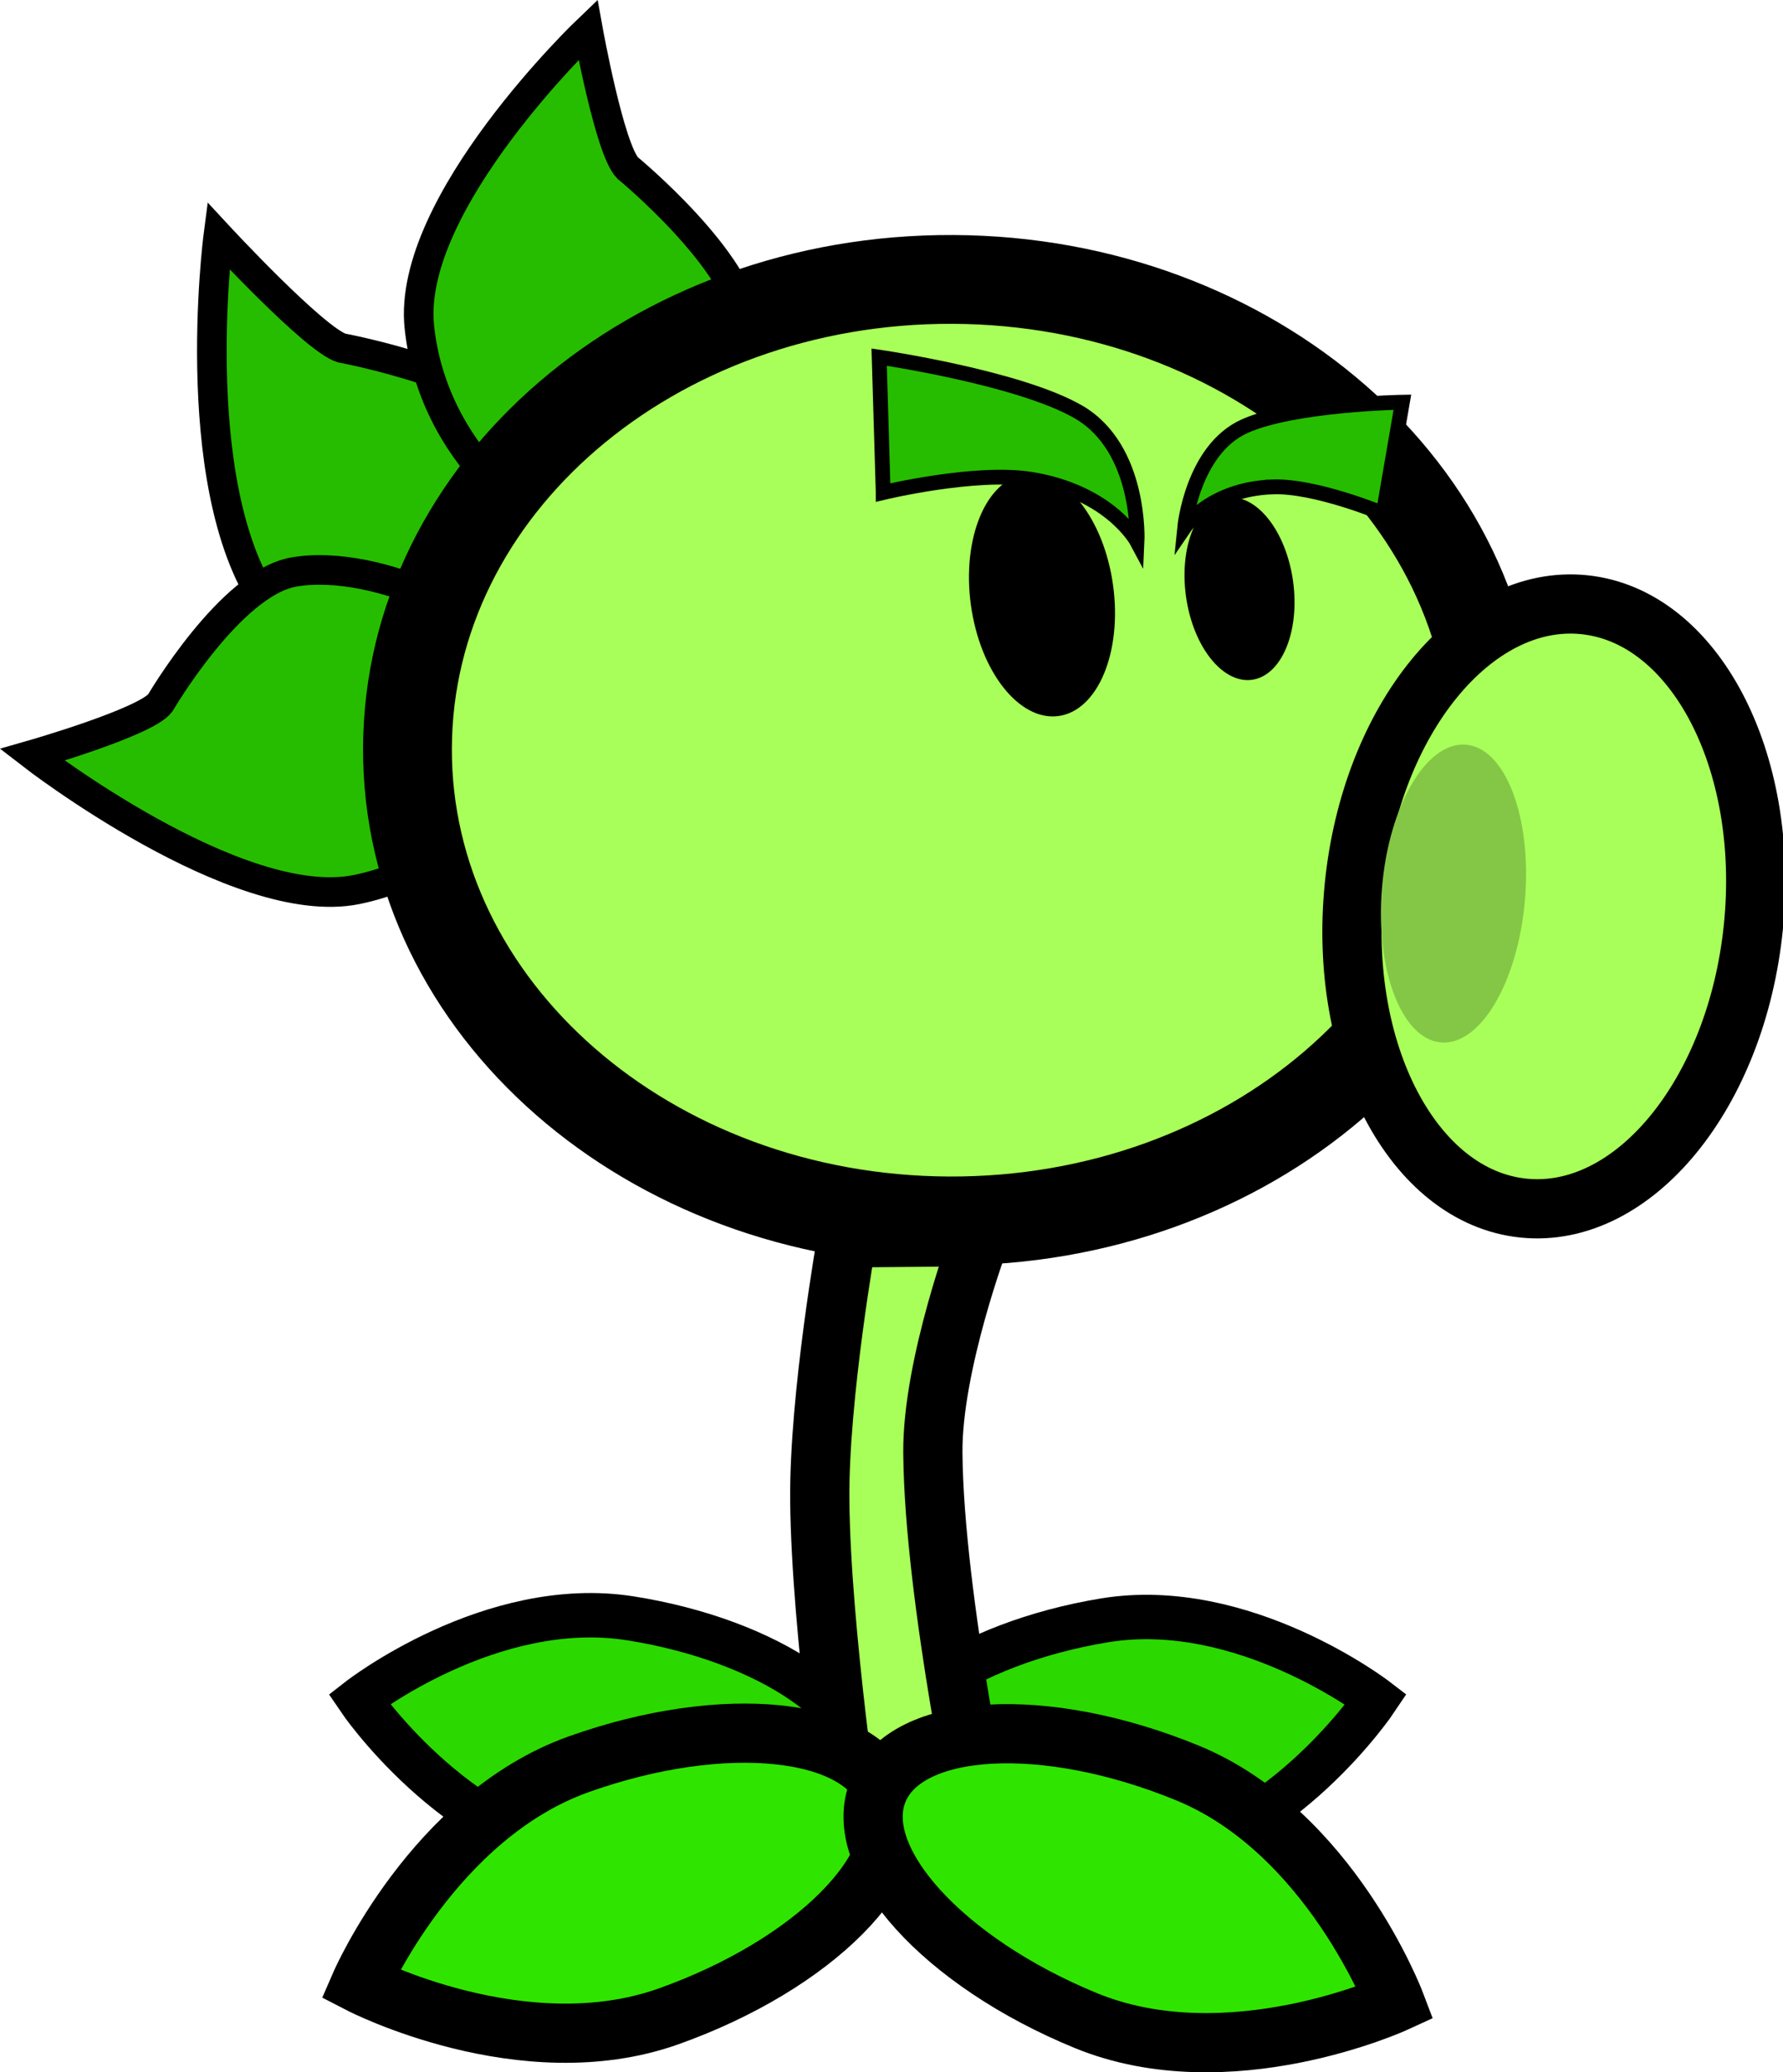 <svg version="1.1" xmlns="http://www.w3.org/2000/svg" xmlns:xlink="http://www.w3.org/1999/xlink" width="60.23" height="69.998" viewBox="0,0,60.23,69.998"><g transform="translate(-209.98,-136.489)"><g data-paper-data="{&quot;isPaintingLayer&quot;:true}" fill="none" fill-rule="nonzero" stroke="none" stroke-width="none" stroke-linecap="butt" stroke-linejoin="miter" stroke-miterlimit="10" stroke-dasharray="" stroke-dashoffset="0" font-family="none" font-weight="none" font-size="none" text-anchor="none" style="mix-blend-mode: normal"><path d="M229.147,160.827c-1.948,1.251 -6.747,0.277 -9.858,-3.54c-3.111,-3.817 -1.934,-12.833 -1.934,-12.833c0,0 3.256,3.518 4.17,3.791c0,0 5.251,0.966 6.845,3.021c2.099,2.706 2.724,8.31 0.776,9.561z" data-paper-data="{&quot;origRot&quot;:0,&quot;origPos&quot;:null}" fill="#26bd00" stroke="#000000" stroke-width="1"/><path d="M227.873,159.77c0.424,2.281 -1.812,5.936 -5.839,6.764c-4.027,0.828 -10.968,-4.548 -10.968,-4.548c0,0 3.829,-1.098 4.326,-1.751c0,0 2.366,-4.048 4.51,-4.424c2.823,-0.495 7.546,1.679 7.971,3.96z" data-paper-data="{&quot;origRot&quot;:0,&quot;origPos&quot;:null}" fill="#26bd00" stroke="#000000" stroke-width="1"/><path d="M230.4,154.709c-2.349,-0.034 -5.821,-2.998 -6.255,-7.183c-0.434,-4.185 5.697,-10.034 5.697,-10.034c0,0 0.727,4.041 1.338,4.669c0,0 3.856,3.173 4.022,5.388c0.218,2.917 -2.453,7.194 -4.802,7.16z" data-paper-data="{&quot;origRot&quot;:0,&quot;origPos&quot;:null}" fill="#26bd00" stroke="#000000" stroke-width="1"/><path d="M231.271,191.152c4.703,0.742 8.228,3.17 7.873,5.422c-0.355,2.252 -4.456,3.476 -9.16,2.734c-4.703,-0.742 -7.873,-5.422 -7.873,-5.422c0,0 4.456,-3.476 9.16,-2.734z" data-paper-data="{&quot;origRot&quot;:0,&quot;origPos&quot;:null,&quot;index&quot;:null}" fill="#2bd900" stroke="#000000" stroke-width="1.5"/><path d="M256.467,193.89c0,0 -3.136,4.702 -7.834,5.478c-4.698,0.775 -8.808,-0.42 -9.179,-2.669c-0.371,-2.25 3.136,-4.702 7.834,-5.478c4.698,-0.775 9.179,2.669 9.179,2.669z" data-paper-data="{&quot;origRot&quot;:0,&quot;origPos&quot;:null,&quot;index&quot;:null}" fill="#2bd900" stroke="#000000" stroke-width="1.5"/><path d="M238.773,198.633c0,0 -1.062,-7.039 -1.101,-11.473c-0.031,-3.501 0.922,-8.859 0.922,-8.859l4.5,-0.04c0,0 -1.629,4.323 -1.602,7.31c0.044,4.948 1.781,13.022 1.781,13.022z" data-paper-data="{&quot;origPos&quot;:null,&quot;origRot&quot;:0}" fill="#a9ff59" stroke="#000000" stroke-width="2"/><path d="M260.458,161.907c-0.038,8.782 -8.287,15.866 -18.425,15.822c-10.138,-0.043 -18.326,-7.198 -18.289,-15.98c0.038,-8.782 8.287,-15.866 18.425,-15.822c10.138,0.043 18.326,7.198 18.289,15.98z" data-paper-data="{&quot;origPos&quot;:null,&quot;origRot&quot;:0}" fill="#a9ff59" stroke="#000000" stroke-width="3"/><path d="M269.21,167.794c-0.565,5.628 -4.042,9.882 -7.765,9.502c-3.723,-0.38 -6.283,-5.251 -5.718,-10.88c0.565,-5.628 4.042,-9.882 7.765,-9.502c3.723,0.38 6.283,5.251 5.718,10.88z" data-paper-data="{&quot;origPos&quot;:null,&quot;origRot&quot;:0}" fill="#a9ff59" stroke="#000000" stroke-width="2"/><path d="M261.494,166.878c-0.234,2.777 -1.504,4.936 -2.838,4.822c-1.334,-0.114 -2.225,-2.458 -1.991,-5.236c0.234,-2.777 1.504,-4.936 2.838,-4.822c1.334,0.114 2.225,2.458 1.991,5.236z" data-paper-data="{&quot;origRot&quot;:0,&quot;origPos&quot;:null}" fill="#84c746" stroke="none" stroke-width="0"/><path d="M229.533,196.08c4.911,-1.749 9.572,-1.26 10.409,1.092c0.837,2.352 -2.465,5.676 -7.377,7.425c-4.911,1.749 -10.409,-1.092 -10.409,-1.092c0,0 2.465,-5.676 7.377,-7.425z" data-paper-data="{&quot;origRot&quot;:0,&quot;origPos&quot;:null}" fill="#2fe500" stroke="#000000" stroke-width="2"/><path d="M257.108,204.14c0,0 -5.626,2.578 -10.449,0.599c-4.823,-1.979 -7.965,-5.456 -7.017,-7.765c0.948,-2.31 5.626,-2.578 10.449,-0.599c4.823,1.979 7.017,7.765 7.017,7.765z" data-paper-data="{&quot;origRot&quot;:0,&quot;origPos&quot;:null,&quot;index&quot;:null}" fill="#2fe500" stroke="#000000" stroke-width="2"/><path d="M247.549,156.057c0.376,2.243 -0.381,4.3 -1.69,4.596c-1.309,0.295 -2.675,-1.283 -3.051,-3.526c-0.376,-2.243 0.381,-4.3 1.69,-4.596c1.309,-0.295 2.675,1.283 3.051,3.526z" data-paper-data="{&quot;origPos&quot;:null,&quot;origRot&quot;:0}" fill="#000000" stroke="none" stroke-width="0"/><path d="M253.637,155.972c0.283,1.689 -0.287,3.239 -1.273,3.462c-0.986,0.223 -2.015,-0.966 -2.299,-2.656c-0.283,-1.689 0.287,-3.239 1.273,-3.462c0.986,-0.223 2.015,0.967 2.299,2.656z" data-paper-data="{&quot;origPos&quot;:null,&quot;origRot&quot;:0}" fill="#000000" stroke="none" stroke-width="0"/><path d="M239.814,153.125l-0.136,-4.573c0,0 4.719,0.687 6.731,1.851c2.133,1.234 1.981,4.379 1.981,4.379c0,0 -0.884,-1.662 -3.574,-2.102c-1.874,-0.307 -5.002,0.445 -5.002,0.445z" data-paper-data="{&quot;origPos&quot;:null,&quot;origRot&quot;:0}" fill="#26bd00" stroke="#000000" stroke-width="0.5"/><path d="M252.963,152.935c-2.093,0.077 -2.962,1.354 -2.962,1.354c0,0 0.26,-2.613 2.025,-3.405c1.665,-0.747 5.327,-0.81 5.327,-0.81l-0.648,3.761c0,0 -2.284,-0.954 -3.742,-0.901z" data-paper-data="{&quot;origPos&quot;:null,&quot;index&quot;:null,&quot;origRot&quot;:0}" fill="#26bd00" stroke="#000000" stroke-width="0.5"/></g></g></svg>